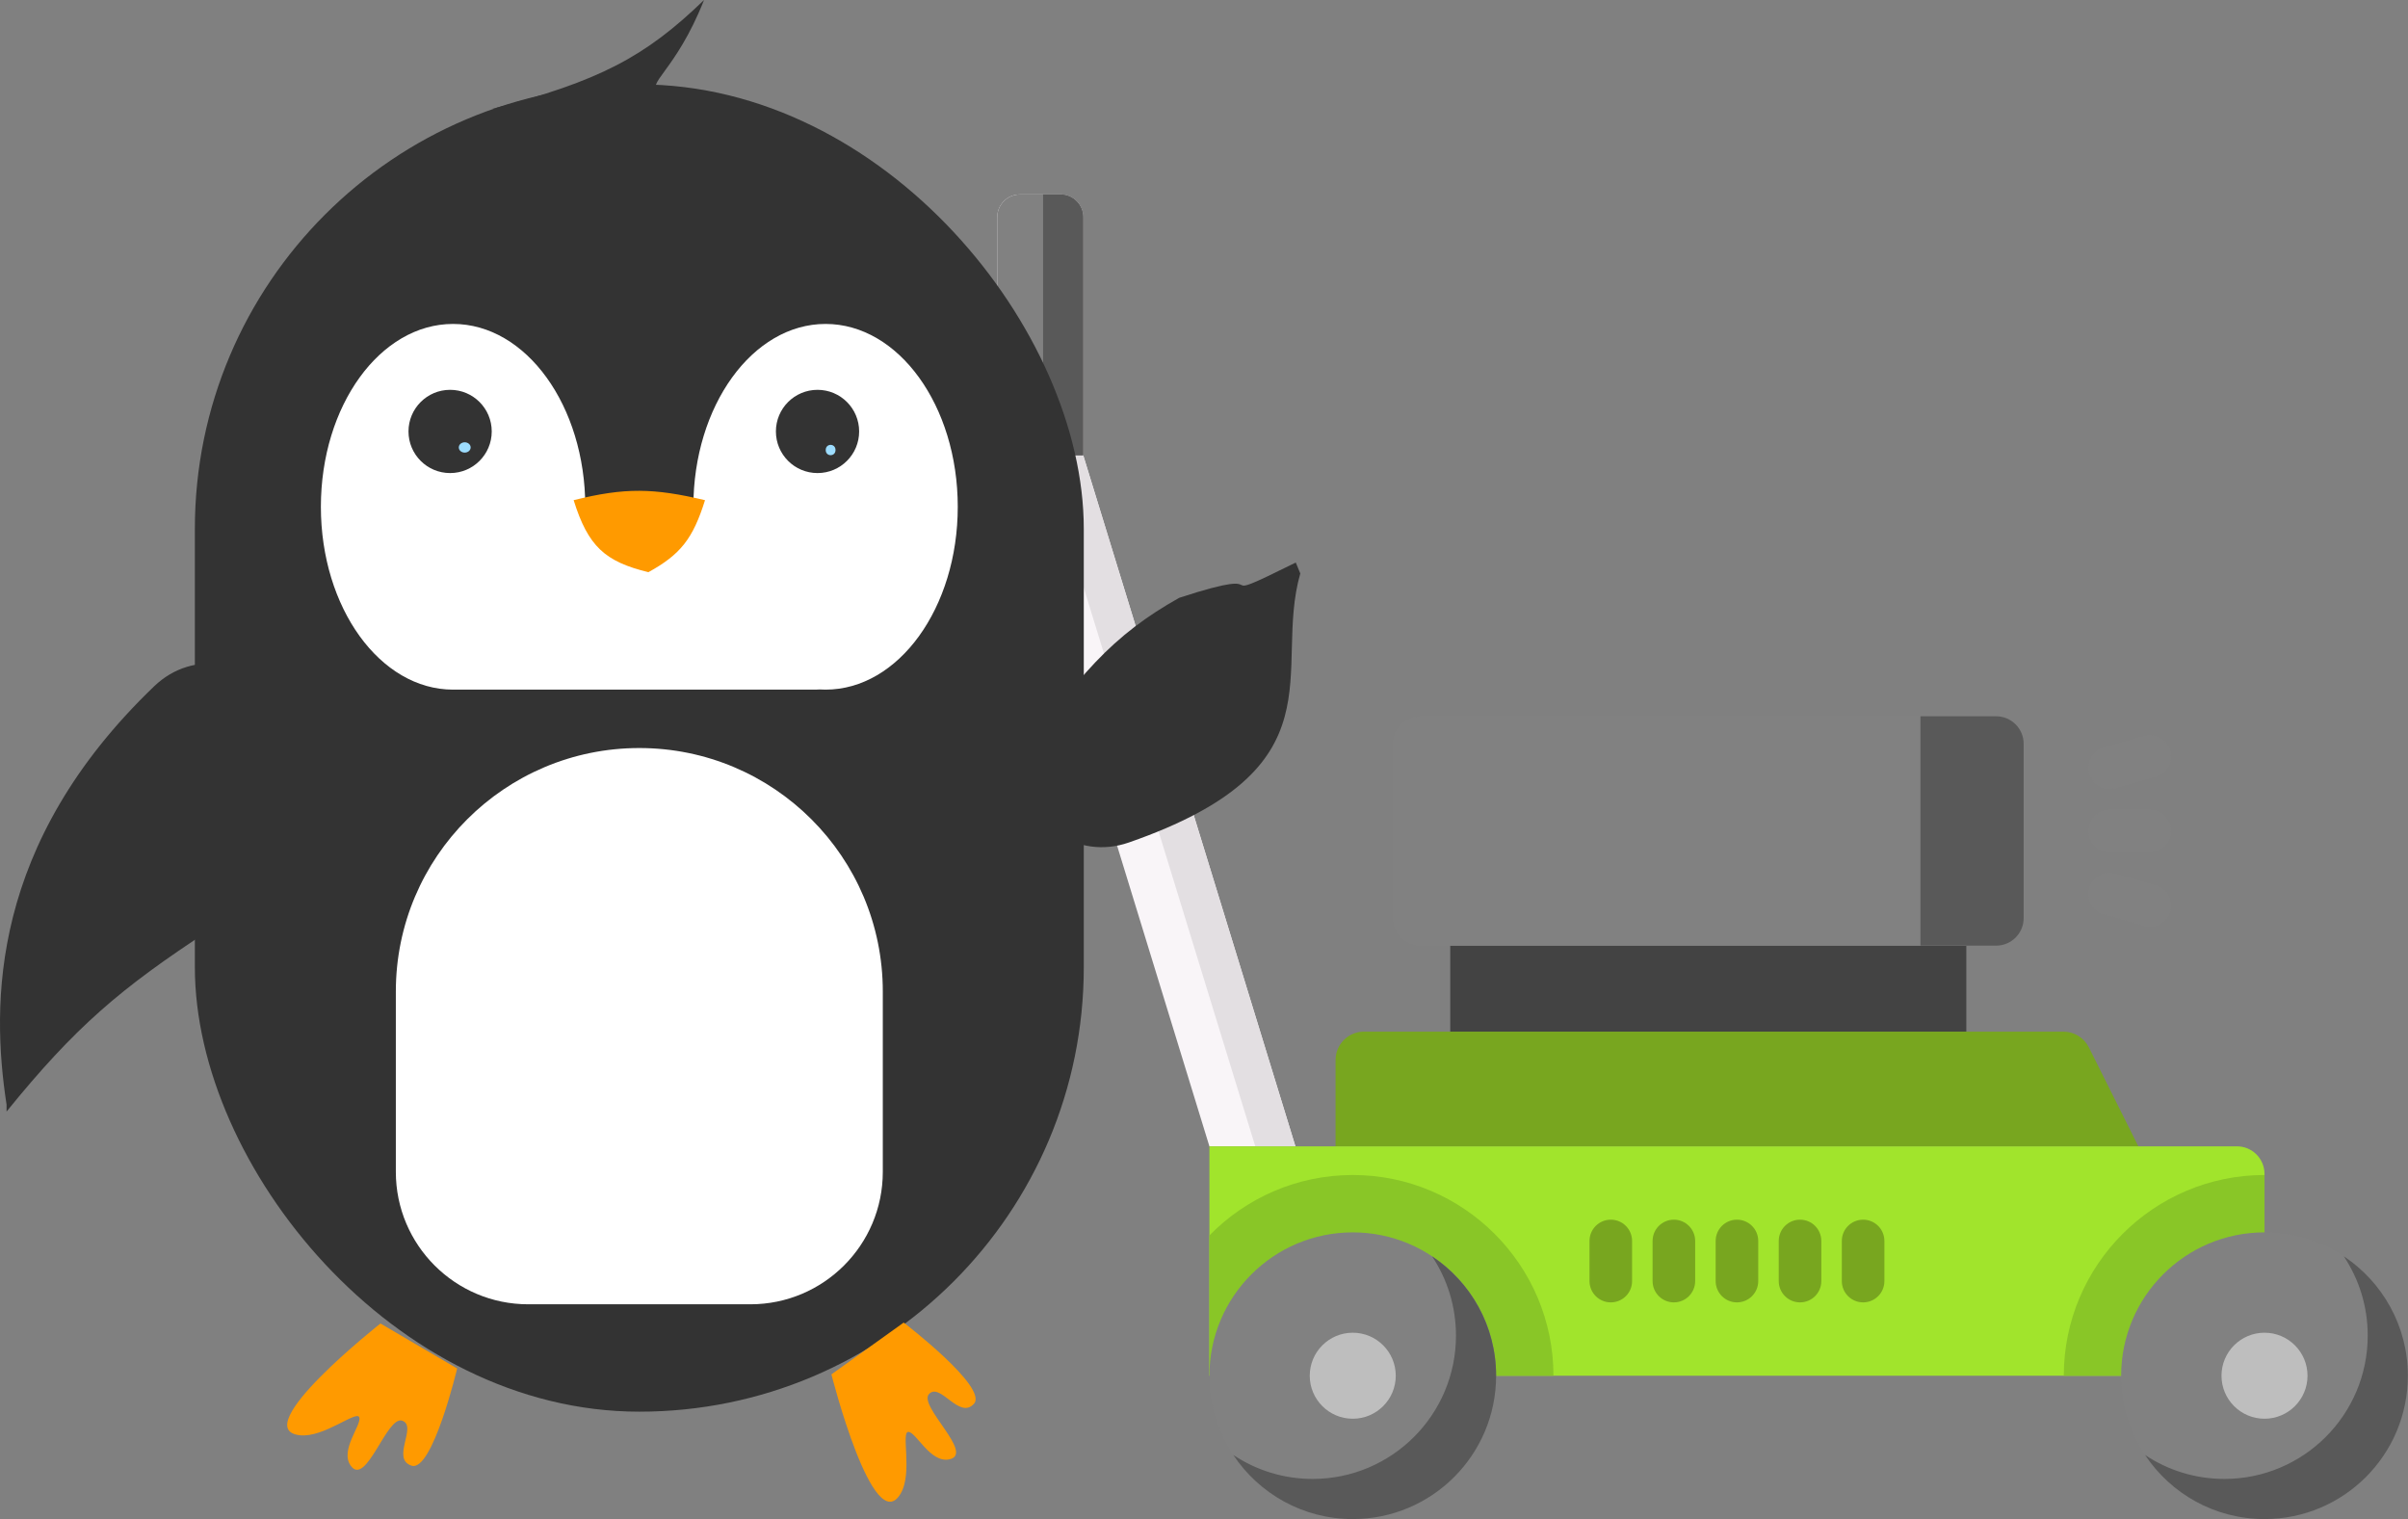 <svg width="9628" height="6074" viewBox="0 0 9628 6074" fill="none" xmlns="http://www.w3.org/2000/svg">
<rect x="0" y="0" width="9628" height="6074" fill="#808080" stroke="none"/>
<path d="M4331.23 868.234V1820.64L5179.54 4583.37H4835.63L3995.32 1846.69C3990.02 1829.42 3987.32 1811.45 3987.32 1793.4V868.234C3987.32 818.101 4027.97 777.453 4078.11 777.453H4240.45C4290.59 777.453 4331.23 818.101 4331.23 868.234Z" fill="#F9F5F8"/>
<path d="M4331.22 1820.6H4170.72L5019.04 4583.33H5179.52L4331.22 1820.6Z" fill="#E3DFE2"/>
<path d="M5798.56 3780.9H7862.01V4124.81H5798.56V3780.9Z" fill="#434343"/>
<path d="M8549.84 4583.34H5340.03V4238.28C5340.03 4175.6 5390.83 4124.8 5453.51 4124.8H8250.44C8293.42 4124.8 8332.71 4149.09 8351.94 4187.53L8549.84 4583.34Z" fill="#78A61F"/>
<path d="M7981.13 3780.92H5679.45C5618.61 3780.92 5569.29 3731.61 5569.29 3670.77V2973.99C5569.29 2913.15 5618.61 2863.84 5679.45 2863.84H7981.13C8041.97 2863.84 8091.29 2913.15 8091.29 2973.99V3670.77C8091.29 3731.61 8041.97 3780.92 7981.13 3780.92Z" fill="#818181"/>
<path d="M7678.61 2863.84V3780.92H7981.13C8041.97 3780.92 8091.29 3731.61 8091.29 3670.77V2973.99C8091.29 2913.15 8041.97 2863.84 7981.13 2863.84H7678.61Z" fill="#595959"/>
<path d="M9054.23 5500.42H4835.62V4583.33H8944.08C9004.92 4583.33 9054.23 4632.65 9054.23 4693.49V5500.42Z" fill="#A1E42C"/>
<path d="M9054.23 4697.96C8611.76 4697.96 8251.77 5057.94 8251.77 5500.42H9054.23V4697.96Z" fill="#89C627"/>
<path d="M5408.81 4697.96C5184.44 4697.96 4981.39 4790.64 4835.62 4939.58V5500.42H6211.25C6211.25 5057.95 5851.28 4697.96 5408.81 4697.96Z" fill="#89C627"/>
<path d="M9054.22 6073.69C9370.79 6073.69 9627.41 5817.07 9627.41 5500.51C9627.41 5183.94 9370.79 4927.32 9054.22 4927.32C8737.66 4927.32 8481.04 5183.94 8481.04 5500.51C8481.04 5817.07 8737.66 6073.69 9054.22 6073.69Z" fill="#818181"/>
<path d="M9054.26 5672.44C9149.23 5672.44 9226.21 5595.46 9226.21 5500.49C9226.21 5405.52 9149.23 5328.53 9054.26 5328.53C8959.29 5328.53 8882.3 5405.52 8882.3 5500.49C8882.3 5595.46 8959.29 5672.44 9054.26 5672.44Z" fill="#BEBEBE"/>
<path d="M5408.81 6073.69C5725.37 6073.69 5981.99 5817.07 5981.99 5500.51C5981.99 5183.94 5725.37 4927.32 5408.81 4927.32C5092.24 4927.32 4835.62 5183.94 4835.62 5500.51C4835.62 5817.07 5092.24 6073.69 5408.81 6073.69Z" fill="#818181"/>
<path d="M5725.81 5022.93C5786.22 5113.73 5821.48 5222.7 5821.48 5339.94C5821.48 5656.5 5564.86 5913.13 5248.29 5913.13C5131.05 5913.13 5022.08 5877.87 4931.28 5817.46C5033.98 5971.83 5209.46 6073.62 5408.78 6073.62C5725.34 6073.62 5981.97 5816.99 5981.97 5500.43C5981.97 5301.11 5880.18 5125.62 5725.81 5022.93Z" fill="#595959"/>
<path d="M9371.26 5022.93C9431.68 5113.73 9466.94 5222.7 9466.94 5339.94C9466.94 5656.5 9210.31 5913.13 8893.75 5913.13C8776.51 5913.13 8667.54 5877.87 8576.74 5817.46C8679.44 5971.83 8854.92 6073.62 9054.24 6073.62C9370.8 6073.62 9627.43 5816.99 9627.43 5500.43C9627.43 5301.11 9525.64 5125.62 9371.26 5022.93Z" fill="#595959"/>
<path d="M5408.8 5672.44C5503.77 5672.44 5580.75 5595.46 5580.75 5500.49C5580.75 5405.52 5503.77 5328.53 5408.8 5328.53C5313.83 5328.53 5236.84 5405.52 5236.84 5500.49C5236.84 5595.46 5313.83 5672.44 5408.8 5672.44Z" fill="#BEBEBE"/>
<path d="M4331.23 1820.64V868.234C4331.23 818.09 4290.59 777.453 4240.45 777.453H4078.1C4027.97 777.453 3987.32 818.101 3987.32 868.234V1793.39C3987.32 1802.52 3988.03 1811.63 3989.39 1820.63L4331.23 1820.64Z" fill="#818181"/>
<path d="M4331.22 1820.64V868.234C4331.22 818.09 4290.57 777.453 4240.44 777.453H4170.72V1820.64H4331.22Z" fill="#595959"/>
<path d="M8595.68 3407.55H8435.21C8388.19 3407.55 8350.1 3369.45 8350.1 3322.44C8350.1 3275.44 8388.2 3237.34 8435.21 3237.34H8595.68C8642.7 3237.34 8680.79 3275.44 8680.79 3322.44C8680.8 3369.45 8642.7 3407.55 8595.68 3407.55Z" fill="#818181"/>
<path d="M8435.15 3155.34C8398.12 3155.34 8364.04 3130.97 8353.35 3093.59C8340.44 3048.39 8366.61 3001.28 8411.81 2988.36L8572.29 2942.52C8617.45 2929.61 8664.59 2955.76 8677.5 3000.97C8690.42 3046.16 8664.25 3093.27 8619.05 3106.19L8458.57 3152.04C8450.77 3154.27 8442.9 3155.34 8435.15 3155.34Z" fill="#818181"/>
<path d="M8595.72 3705.61C8587.98 3705.61 8580.1 3704.54 8572.29 3702.31L8411.81 3656.47C8366.61 3643.54 8340.44 3596.44 8353.35 3551.24C8366.26 3506.04 8413.39 3479.87 8458.57 3492.79L8619.05 3538.64C8664.25 3551.56 8690.42 3598.66 8677.5 3643.86C8666.83 3681.23 8632.75 3705.61 8595.72 3705.61Z" fill="#818181"/>
<path d="M6692.73 5207.24C6645.72 5207.24 6607.62 5169.14 6607.62 5122.14V4961.65C6607.62 4914.64 6645.73 4876.54 6692.73 4876.54C6739.74 4876.54 6777.84 4914.64 6777.84 4961.65V5122.14C6777.84 5169.13 6739.74 5207.24 6692.73 5207.24Z" fill="#78A61F"/>
<path d="M6440.53 5207.24C6393.51 5207.24 6355.42 5169.14 6355.42 5122.14V4961.65C6355.42 4914.64 6393.52 4876.54 6440.53 4876.54C6487.53 4876.54 6525.63 4914.64 6525.63 4961.65V5122.14C6525.65 5169.13 6487.54 5207.24 6440.53 5207.24Z" fill="#78A61F"/>
<path d="M6944.92 5207.24C6897.91 5207.24 6859.82 5169.14 6859.82 5122.14V4961.65C6859.82 4914.64 6897.92 4876.54 6944.92 4876.54C6991.93 4876.54 7030.03 4914.64 7030.03 4961.65V5122.14C7030.04 5169.13 6991.94 5207.24 6944.92 5207.24Z" fill="#78A61F"/>
<path d="M7197.13 5207.24C7150.12 5207.24 7112.02 5169.14 7112.02 5122.14V4961.65C7112.02 4914.64 7150.13 4876.54 7197.13 4876.54C7244.14 4876.54 7282.24 4914.64 7282.24 4961.65V5122.14C7282.24 5169.13 7244.14 5207.24 7197.13 5207.24Z" fill="#78A61F"/>
<path d="M7449.33 5207.24C7402.32 5207.24 7364.23 5169.14 7364.23 5122.14V4961.65C7364.23 4914.64 7402.33 4876.54 7449.33 4876.54C7496.34 4876.54 7534.44 4914.64 7534.44 4961.65V5122.14C7534.44 5169.13 7496.35 5207.24 7449.33 5207.24Z" fill="#78A61F"/>
<path d="M4513.36 3368.57C5372.32 3069.9 5087.16 2685.81 5198.98 2292.8L5180.93 2249.2C4791.82 2441.89 5146.31 2249.2 4714.92 2390.19C4451.09 2538.27 4306.09 2699.81 4050.75 3078.44C4110.03 3300.99 4308.84 3439.68 4513.36 3368.57Z" fill="#333333"/>
<path d="M616.906 2743.47C-39.631 3372.74 -35.734 4013.03 26.285 4416.9V4444.25C299.787 4107.01 481.222 3951.29 841.13 3716.91C1019.32 3472.4 1083.87 3265.15 1158.32 2814.56C1011.73 2636.93 773.228 2593.64 616.906 2743.47Z" fill="#333333"/>
<rect x="779.125" y="337.391" width="3554.22" height="5306.85" rx="1777.11" fill="#333333"/>
<path d="M2815 0C2580.33 226.902 2397.61 324.382 1966.11 435.703L2638.46 368.098C2574.9 336.147 2699.96 290.241 2815 0Z" fill="#333333"/>
<path d="M1198.65 5738.48C984.796 5714.38 1521.2 5291.68 1521.2 5291.68L1827.88 5471.46C1827.88 5471.46 1728.82 5887.31 1645.45 5860.1C1562.09 5832.89 1670.12 5702.34 1608.44 5680.32C1546.77 5658.3 1464.09 5947.21 1402.22 5860.1C1357.89 5797.68 1446.38 5697.73 1436.59 5667.1C1426.8 5636.47 1295.05 5749.34 1198.65 5738.48Z" fill="#FF9A00"/>
<path d="M3601.22 5971.46C3492.23 6157.03 3324.24 5495.07 3324.24 5495.07L3613.21 5288.03C3613.21 5288.03 3952.82 5547.66 3894.06 5612.75C3835.29 5677.84 3759.96 5526.06 3714.77 5573.44C3669.57 5620.83 3899.86 5813.87 3795.13 5834.96C3720.08 5850.07 3664.75 5728.57 3632.79 5725.06C3600.83 5721.54 3650.35 5887.81 3601.22 5971.46Z" fill="#FF9A00"/>
<path fill-rule="evenodd" clip-rule="evenodd" d="M1811.57 1295.19C2103.49 1295.19 2340.13 1622.49 2340.13 2026.25H2772.32C2772.32 1622.49 3008.97 1295.19 3300.89 1295.19C3592.8 1295.19 3829.45 1622.49 3829.45 2026.25C3829.45 2430 3592.8 2757.31 3300.89 2757.31C3292.93 2757.31 3285.01 2757.06 3277.14 2756.58C3271.93 2757.06 3266.66 2757.31 3261.34 2757.31H1829.62C1827.21 2757.31 1824.8 2757.26 1822.4 2757.16C1818.8 2757.26 1815.19 2757.31 1811.57 2757.31C1519.65 2757.31 1283 2430 1283 2026.25C1283 1622.49 1519.65 1295.19 1811.57 1295.19Z" fill="white"/>
<path d="M2818.87 1999.83C2613.96 1951.19 2498.52 1948.69 2293.61 1999.83C2351.49 2184.61 2418.48 2245.28 2592.5 2287.74C2721.21 2216.84 2770.68 2153.83 2818.87 1999.83Z" fill="#FF9A00"/>
<circle cx="1799.71" cy="1725.05" r="166.406" fill="#333333"/>
<circle cx="3268.75" cy="1725.05" r="166.406" fill="#333333"/>
<ellipse cx="3321.1" cy="1799.31" rx="19.603" ry="20.634" fill="#9DDDFF"/>
<ellipse cx="1858.12" cy="1788.99" rx="23.73" ry="20.634" fill="#9DDDFF"/>
<path d="M1582.69 3964.37C1582.69 3426.7 2018.55 2990.84 2556.22 2990.84C3093.89 2990.84 3529.75 3426.7 3529.75 3964.37V4685.36C3529.75 4977.82 3292.67 5214.9 3000.21 5214.9H2112.23C1819.77 5214.9 1582.69 4977.82 1582.69 4685.36V3964.37Z" fill="white"/>
</svg>
